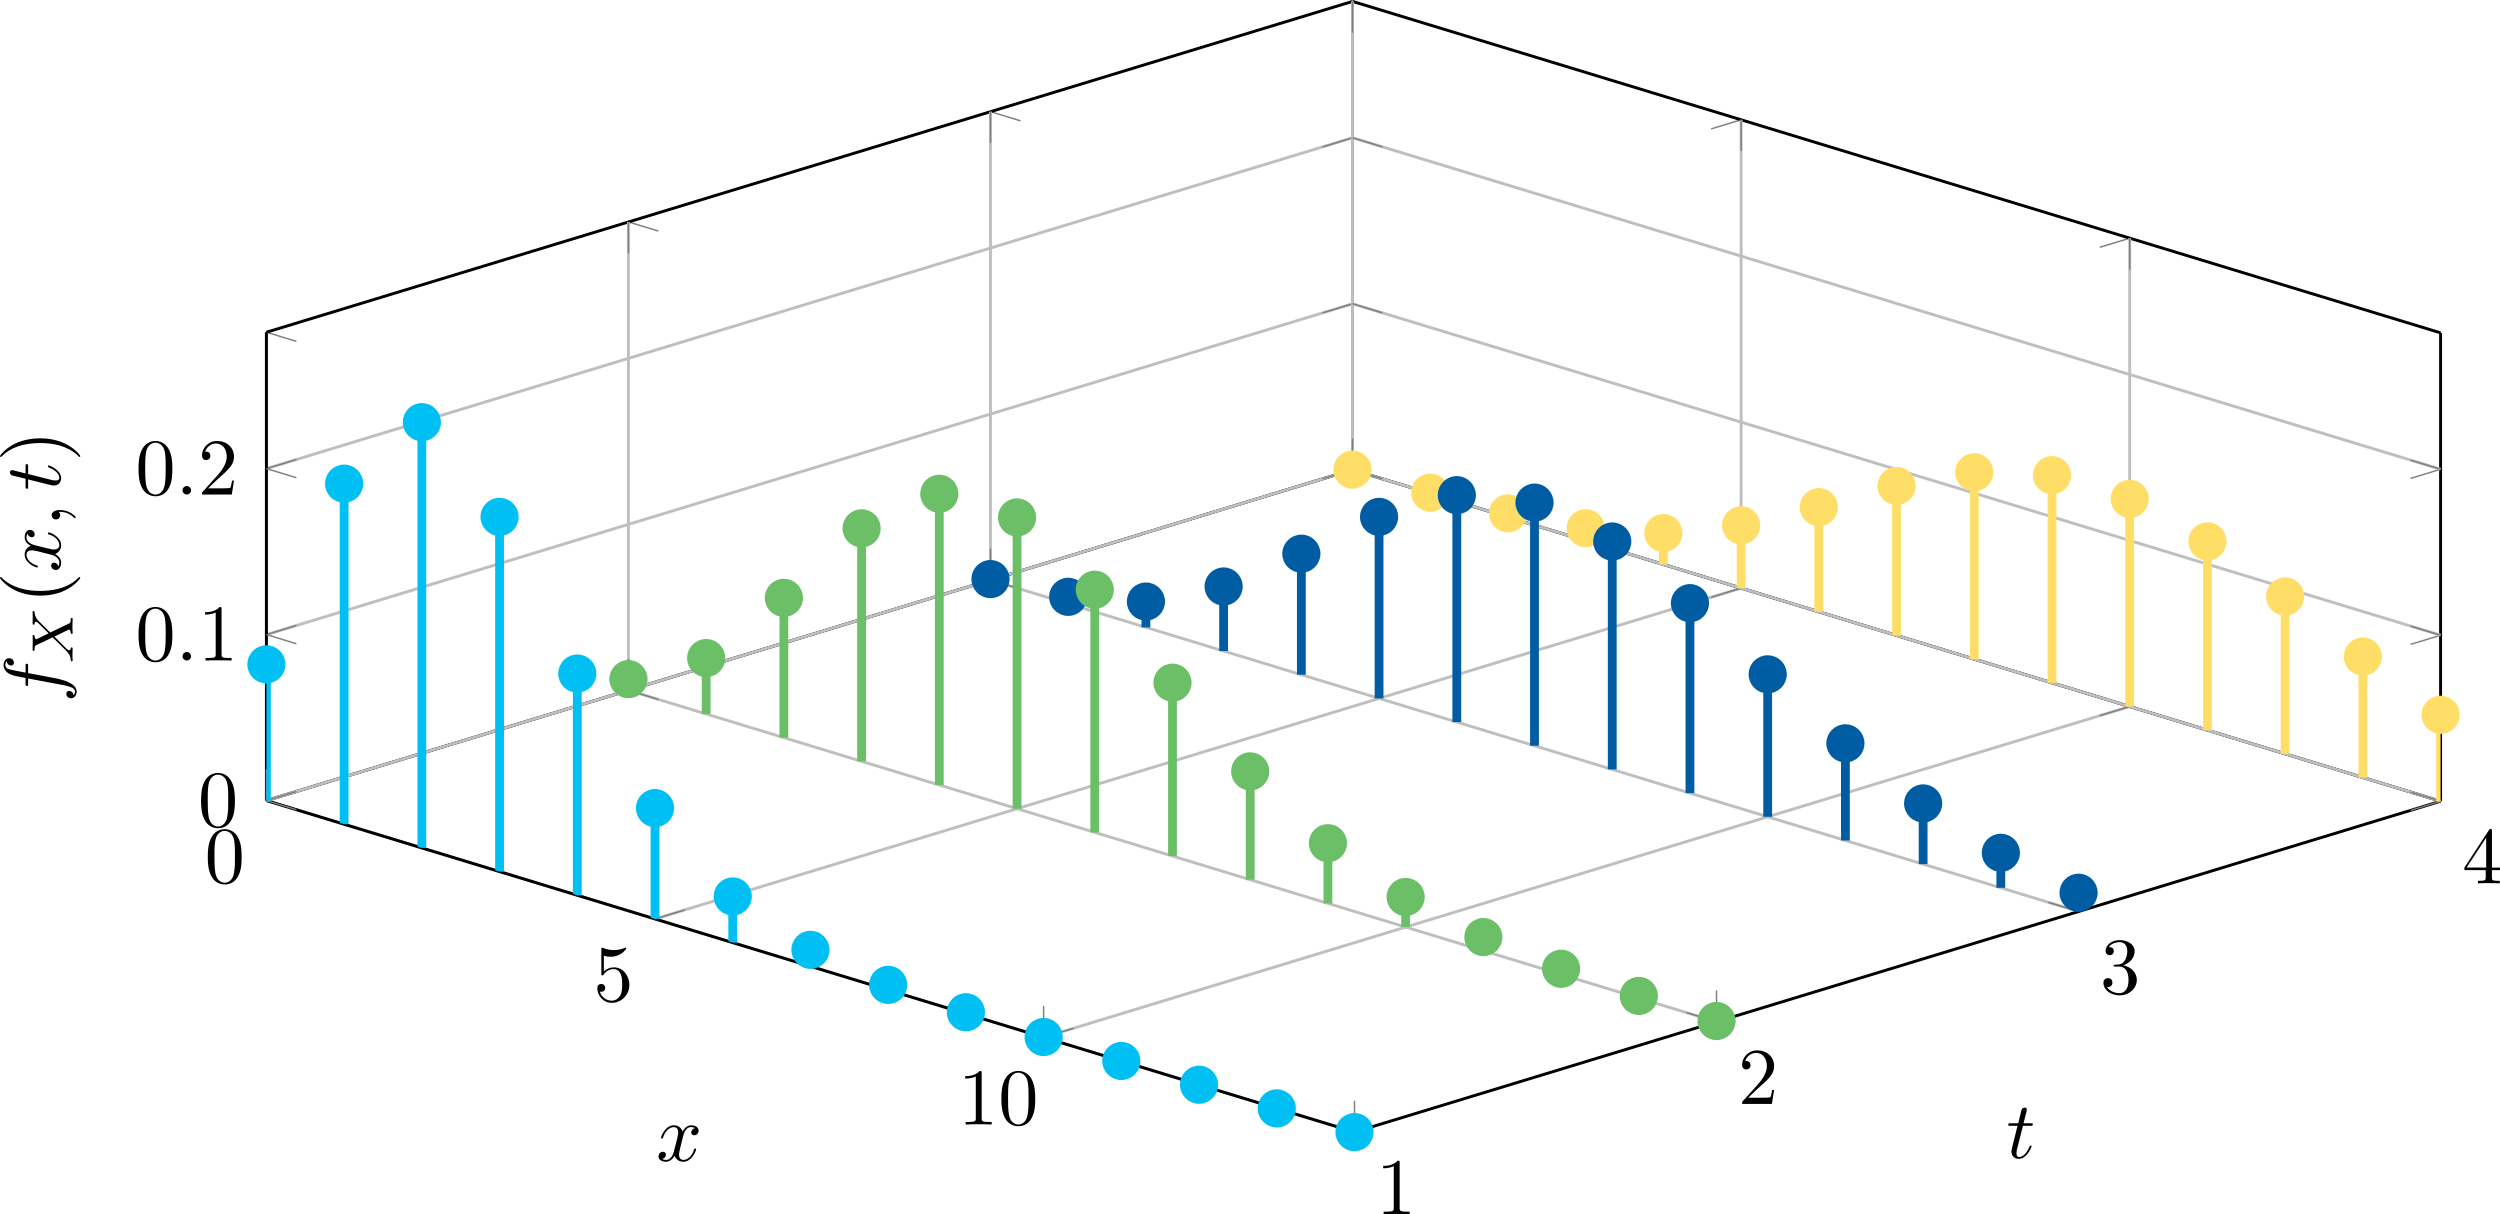 <?xml version="1.0" encoding="UTF-8" standalone="no"?>
<svg
   width="339.192pt"
   height="164.74pt"
   viewBox="0 0 339.192 164.74"
   version="1.1"
   id="svg142"
   xmlns:xlink="http://www.w3.org/1999/xlink"
   xmlns="http://www.w3.org/2000/svg"
   xmlns:svg="http://www.w3.org/2000/svg">
  <defs
     id="defs29">
    <g
       id="g21">
      <symbol
         overflow="visible"
         id="glyph0-0">
        <path
           style="stroke:none"
           d=""
           id="path1" />
      </symbol>
      <symbol
         overflow="visible"
         id="glyph0-1">
        <path
           style="stroke:none"
           d="m 5.016,-3.484 c 0,-0.875 -0.047,-1.75 -0.438,-2.562 -0.5,-1.047 -1.391,-1.219 -1.859,-1.219 -0.641,0 -1.438,0.281 -1.891,1.297 -0.344,0.75 -0.406,1.609 -0.406,2.484 0,0.812 0.047,1.797 0.5,2.625 0.469,0.875 1.266,1.094 1.797,1.094 0.578,0 1.422,-0.219 1.891,-1.266 0.359,-0.75 0.406,-1.594 0.406,-2.453 z M 2.719,0 C 2.297,0 1.641,-0.266 1.453,-1.312 c -0.125,-0.656 -0.125,-1.672 -0.125,-2.312 0,-0.688 0,-1.406 0.094,-2 C 1.625,-6.922 2.438,-7.031 2.719,-7.031 c 0.359,0 1.078,0.203 1.281,1.281 0.109,0.609 0.109,1.438 0.109,2.125 0,0.828 0,1.562 -0.125,2.266 C 3.828,-0.328 3.203,0 2.719,0 Z m 0,0"
           id="path2" />
      </symbol>
      <symbol
         overflow="visible"
         id="glyph0-2">
        <path
           style="stroke:none"
           d="m 4.891,-2.188 c 0,-1.297 -0.891,-2.391 -2.062,-2.391 -0.531,0 -1,0.172 -1.391,0.547 v -2.125 c 0.219,0.078 0.578,0.141 0.922,0.141 1.344,0 2.109,-0.984 2.109,-1.125 0,-0.062 -0.031,-0.125 -0.109,-0.125 0,0 -0.031,0 -0.078,0.031 -0.219,0.109 -0.766,0.312 -1.484,0.312 -0.438,0 -0.938,-0.062 -1.453,-0.297 C 1.25,-7.25 1.234,-7.25 1.203,-7.25 1.094,-7.25 1.094,-7.172 1.094,-6.984 v 3.219 c 0,0.203 0,0.281 0.156,0.281 0.078,0 0.109,-0.031 0.141,-0.094 0.125,-0.172 0.531,-0.766 1.406,-0.766 0.578,0 0.844,0.5 0.938,0.703 0.172,0.406 0.188,0.828 0.188,1.375 0,0.375 0,1.031 -0.25,1.484 C 3.406,-0.344 3,-0.062 2.5,-0.062 c -0.797,0 -1.422,-0.578 -1.609,-1.219 0.031,0 0.062,0.016 0.188,0.016 0.359,0 0.547,-0.266 0.547,-0.531 0,-0.266 -0.188,-0.531 -0.547,-0.531 -0.156,0 -0.531,0.078 -0.531,0.578 0,0.938 0.75,1.984 1.969,1.984 1.266,0 2.375,-1.047 2.375,-2.422 z m 0,0"
           id="path3" />
      </symbol>
      <symbol
         overflow="visible"
         id="glyph0-3">
        <path
           style="stroke:none"
           d="m 3.203,-6.984 c 0,-0.25 0,-0.281 -0.25,-0.281 C 2.281,-6.562 1.312,-6.562 0.969,-6.562 v 0.328 c 0.219,0 0.859,0 1.438,-0.281 v 5.656 c 0,0.391 -0.047,0.516 -1.016,0.516 H 1.031 V 0 c 0.391,-0.031 1.328,-0.031 1.766,-0.031 0.438,0 1.391,0 1.766,0.031 V -0.344 H 4.219 c -0.984,0 -1.016,-0.109 -1.016,-0.516 z m 0,0"
           id="path4" />
      </symbol>
      <symbol
         overflow="visible"
         id="glyph0-4">
        <path
           style="stroke:none"
           d="m 1.391,-0.844 1.156,-1.125 c 1.703,-1.5 2.344,-2.094 2.344,-3.172 0,-1.25 -0.969,-2.125 -2.312,-2.125 -1.219,0 -2.031,1 -2.031,1.969 0,0.625 0.547,0.625 0.578,0.625 0.188,0 0.562,-0.141 0.562,-0.578 0,-0.297 -0.188,-0.578 -0.578,-0.578 -0.078,0 -0.109,0 -0.141,0.016 0.25,-0.703 0.844,-1.109 1.469,-1.109 1,0 1.469,0.875 1.469,1.781 0,0.859 -0.547,1.734 -1.141,2.406 l -2.094,2.328 c -0.125,0.125 -0.125,0.141 -0.125,0.406 H 4.594 L 4.891,-1.891 H 4.625 C 4.562,-1.578 4.5,-1.094 4.391,-0.922 4.312,-0.844 3.594,-0.844 3.344,-0.844 Z m 0,0"
           id="path5" />
      </symbol>
      <symbol
         overflow="visible"
         id="glyph0-5">
        <path
           style="stroke:none"
           d="M 3.156,-3.844 C 4.062,-4.141 4.688,-4.891 4.688,-5.766 c 0,-0.891 -0.953,-1.5 -2,-1.5 -1.109,0 -1.938,0.656 -1.938,1.484 0,0.359 0.25,0.562 0.562,0.562 0.328,0 0.547,-0.234 0.547,-0.547 0,-0.547 -0.5,-0.547 -0.672,-0.547 C 1.531,-6.844 2.25,-6.984 2.641,-6.984 3.094,-6.984 3.688,-6.75 3.688,-5.766 3.688,-5.641 3.672,-5 3.375,-4.531 3.047,-4 2.688,-3.969 2.406,-3.953 c -0.078,0 -0.344,0.031 -0.422,0.031 -0.094,0 -0.156,0.016 -0.156,0.125 0,0.125 0.062,0.125 0.25,0.125 H 2.562 c 0.891,0 1.297,0.734 1.297,1.812 0,1.484 -0.75,1.797 -1.234,1.797 -0.469,0 -1.281,-0.188 -1.672,-0.828 0.391,0.047 0.719,-0.188 0.719,-0.609 0,-0.391 -0.281,-0.609 -0.609,-0.609 -0.25,0 -0.609,0.156 -0.609,0.641 0,0.984 1.016,1.703 2.203,1.703 1.328,0 2.328,-0.984 2.328,-2.094 0,-0.906 -0.688,-1.75 -1.828,-1.984 z m 0,0"
           id="path6" />
      </symbol>
      <symbol
         overflow="visible"
         id="glyph0-6">
        <path
           style="stroke:none"
           d="m 3.203,-1.797 v 0.953 c 0,0.391 -0.016,0.5 -0.828,0.5 H 2.156 V 0 c 0.438,-0.031 1,-0.031 1.469,-0.031 0.453,0 1.031,0 1.484,0.031 V -0.344 H 4.875 c -0.812,0 -0.828,-0.109 -0.828,-0.5 v -0.953 h 1.094 v -0.344 H 4.047 V -7.094 c 0,-0.219 0,-0.297 -0.172,-0.297 -0.094,0 -0.141,0 -0.219,0.141 L 0.312,-2.141 v 0.344 z m 0.062,-0.344 h -2.656 l 2.656,-4.062 z m 0,0"
           id="path7" />
      </symbol>
      <symbol
         overflow="visible"
         id="glyph1-0">
        <path
           style="stroke:none"
           d=""
           id="path8" />
      </symbol>
      <symbol
         overflow="visible"
         id="glyph1-1">
        <path
           style="stroke:none"
           d="m 2.094,-0.578 c 0,-0.312 -0.266,-0.578 -0.578,-0.578 -0.312,0 -0.578,0.266 -0.578,0.578 C 0.938,-0.266 1.203,0 1.516,0 1.828,0 2.094,-0.266 2.094,-0.578 Z m 0,0"
           id="path9" />
      </symbol>
      <symbol
         overflow="visible"
         id="glyph1-2">
        <path
           style="stroke:none"
           d="m 3.641,-3.297 c 0.062,-0.281 0.312,-1.281 1.078,-1.281 0.062,0 0.312,0 0.547,0.141 C 4.969,-4.391 4.75,-4.109 4.75,-3.844 c 0,0.172 0.109,0.375 0.406,0.375 0.25,0 0.594,-0.203 0.594,-0.625 0,-0.578 -0.641,-0.734 -1.016,-0.734 -0.641,0 -1.016,0.578 -1.141,0.844 -0.281,-0.734 -0.875,-0.844 -1.188,-0.844 -1.125,0 -1.75,1.422 -1.75,1.688 0,0.109 0.109,0.109 0.125,0.109 0.094,0 0.125,-0.016 0.141,-0.125 0.375,-1.156 1.094,-1.422 1.469,-1.422 0.203,0 0.594,0.094 0.594,0.734 0,0.328 -0.188,1.062 -0.594,2.594 -0.172,0.672 -0.562,1.125 -1.031,1.125 -0.078,0 -0.328,0 -0.547,-0.141 0.266,-0.047 0.5,-0.281 0.5,-0.578 0,-0.297 -0.234,-0.391 -0.391,-0.391 -0.328,0 -0.609,0.281 -0.609,0.641 0,0.5 0.547,0.719 1.031,0.719 0.719,0 1.109,-0.766 1.141,-0.828 C 2.625,-0.312 3.016,0.125 3.672,0.125 c 1.109,0 1.734,-1.406 1.734,-1.688 0,-0.109 -0.094,-0.109 -0.125,-0.109 -0.094,0 -0.125,0.047 -0.141,0.125 C 4.781,-0.375 4.031,-0.125 3.688,-0.125 c -0.422,0 -0.594,-0.344 -0.594,-0.719 0,-0.234 0.062,-0.469 0.172,-0.953 z m 0,0"
           id="path10" />
      </symbol>
      <symbol
         overflow="visible"
         id="glyph1-3">
        <path
           style="stroke:none"
           d="m 2.25,-4.359 h 1.016 c 0.219,0 0.328,0 0.328,-0.219 0,-0.125 -0.109,-0.125 -0.297,-0.125 H 2.328 C 2.719,-6.25 2.781,-6.469 2.781,-6.531 c 0,-0.188 -0.125,-0.297 -0.312,-0.297 -0.031,0 -0.344,0.016 -0.438,0.391 l -0.422,1.734 h -1.031 c -0.219,0 -0.328,0 -0.328,0.203 0,0.141 0.094,0.141 0.312,0.141 h 0.953 c -0.781,3.094 -0.828,3.281 -0.828,3.469 0,0.594 0.406,1.016 1,1.016 1.109,0 1.734,-1.594 1.734,-1.688 0,-0.109 -0.078,-0.109 -0.125,-0.109 -0.094,0 -0.109,0.031 -0.172,0.156 C 2.656,-0.375 2.078,-0.125 1.719,-0.125 c -0.234,0 -0.344,-0.141 -0.344,-0.5 0,-0.266 0.016,-0.328 0.062,-0.516 z m 0,0"
           id="path11" />
      </symbol>
      <symbol
         overflow="visible"
         id="glyph2-0">
        <path
           style="stroke:none"
           d=""
           id="path12" />
      </symbol>
      <symbol
         overflow="visible"
         id="glyph2-1">
        <path
           style="stroke:none"
           d="m -4.359,-4 v -0.938 c 0,-0.219 0,-0.328 -0.219,-0.328 -0.125,0 -0.125,0.109 -0.125,0.297 V -4.062 L -5.938,-4.297 C -6.172,-4.344 -6.953,-4.5 -7.078,-4.562 c -0.203,-0.094 -0.375,-0.281 -0.375,-0.516 0,-0.031 0,-0.328 0.203,-0.531 0.047,0.484 0.422,0.594 0.594,0.594 0.25,0 0.375,-0.203 0.375,-0.406 0,-0.281 -0.234,-0.594 -0.656,-0.594 -0.5,0 -0.75,0.5 -0.75,0.938 0,0.375 0.188,1.062 1.281,1.391 0.219,0.062 0.328,0.094 1.703,0.359 v 0.75 c 0,0.219 0,0.328 0.203,0.328 0.141,0 0.141,-0.094 0.141,-0.297 v -0.719 l 4.312,0.812 C 1,-2.25 2,-2.078 2,-1.5 c 0,0.031 0,0.312 -0.203,0.516 -0.031,-0.5 -0.422,-0.594 -0.594,-0.594 -0.25,0 -0.375,0.188 -0.375,0.406 0,0.281 0.234,0.594 0.656,0.594 0.484,0 0.75,-0.484 0.75,-0.922 0,-0.609 -0.641,-1.047 -1.062,-1.234 -0.688,-0.359 -2,-0.609 -2.078,-0.609 z m 0,0"
           id="path13" />
      </symbol>
      <symbol
         overflow="visible"
         id="glyph2-2">
        <path
           style="stroke:none"
           d="m -3.297,-3.641 c -0.281,-0.062 -1.281,-0.312 -1.281,-1.078 0,-0.062 0,-0.312 0.141,-0.547 0.047,0.297 0.328,0.516 0.594,0.516 0.172,0 0.375,-0.109 0.375,-0.406 0,-0.25 -0.203,-0.594 -0.625,-0.594 -0.578,0 -0.734,0.641 -0.734,1.016 0,0.641 0.578,1.016 0.844,1.141 -0.734,0.281 -0.844,0.875 -0.844,1.188 0,1.125 1.422,1.75 1.688,1.75 0.109,0 0.109,-0.109 0.109,-0.125 0,-0.094 -0.016,-0.125 -0.125,-0.141 -1.156,-0.375 -1.422,-1.094 -1.422,-1.469 0,-0.203 0.094,-0.594 0.734,-0.594 0.328,0 1.062,0.188 2.594,0.594 0.672,0.172 1.125,0.562 1.125,1.031 0,0.078 0,0.328 -0.141,0.547 -0.047,-0.266 -0.281,-0.5 -0.578,-0.5 -0.297,0 -0.391,0.234 -0.391,0.391 0,0.328 0.281,0.609 0.641,0.609 0.5,0 0.719,-0.547 0.719,-1.031 0,-0.719 -0.766,-1.109 -0.828,-1.141 C -0.312,-2.625 0.125,-3.016 0.125,-3.672 c 0,-1.109 -1.406,-1.734 -1.688,-1.734 -0.109,0 -0.109,0.094 -0.109,0.125 0,0.094 0.047,0.125 0.125,0.141 C -0.375,-4.781 -0.125,-4.031 -0.125,-3.688 c 0,0.422 -0.344,0.594 -0.719,0.594 -0.234,0 -0.469,-0.062 -0.953,-0.172 z m 0,0"
           id="path14" />
      </symbol>
      <symbol
         overflow="visible"
         id="glyph2-3">
        <path
           style="stroke:none"
           d="m -0.016,-2.219 c -0.719,0 -1.141,0.281 -1.141,0.703 0,0.359 0.266,0.578 0.578,0.578 C -0.281,-0.938 0,-1.156 0,-1.516 c 0,-0.125 -0.047,-0.266 -0.141,-0.375 -0.016,-0.047 -0.031,-0.047 -0.031,-0.062 0,-0.016 0.016,-0.016 0.156,-0.016 0.812,0 1.469,0.375 1.828,0.734 0.125,0.125 0.141,0.125 0.172,0.125 0.078,0 0.125,-0.062 0.125,-0.109 0,-0.125 -0.844,-1 -2.125,-1 z m 0,0"
           id="path15" />
      </symbol>
      <symbol
         overflow="visible"
         id="glyph2-4">
        <path
           style="stroke:none"
           d="m -4.359,-2.25 v -1.016 c 0,-0.219 0,-0.328 -0.219,-0.328 -0.125,0 -0.125,0.109 -0.125,0.297 v 0.969 C -6.25,-2.719 -6.469,-2.781 -6.531,-2.781 c -0.188,0 -0.297,0.125 -0.297,0.312 0,0.031 0.016,0.344 0.391,0.438 l 1.734,0.422 v 1.031 c 0,0.219 0,0.328 0.203,0.328 0.141,0 0.141,-0.094 0.141,-0.312 v -0.953 c 3.094,0.781 3.281,0.828 3.469,0.828 0.594,0 1.016,-0.406 1.016,-1 0,-1.109 -1.594,-1.734 -1.688,-1.734 -0.109,0 -0.109,0.078 -0.109,0.125 0,0.094 0.031,0.109 0.156,0.172 1.141,0.469 1.391,1.047 1.391,1.406 0,0.234 -0.141,0.344 -0.5,0.344 -0.266,0 -0.328,-0.016 -0.516,-0.062 z m 0,0"
           id="path16" />
      </symbol>
      <symbol
         overflow="visible"
         id="glyph3-0">
        <path
           style="stroke:none"
           d=""
           id="path17" />
      </symbol>
      <symbol
         overflow="visible"
         id="glyph3-1">
        <path
           style="stroke:none"
           d="M -3.047,-4.156 C -3.438,-4.547 -4.594,-5.672 -4.75,-5.859 -5,-6.203 -5.141,-6.406 -5.172,-6.969 c -0.016,-0.047 -0.062,-0.109 -0.156,-0.109 -0.078,0 -0.109,0.062 -0.109,0.109 0,0.078 0.016,0.125 0.016,0.75 0,0.594 -0.016,0.812 -0.016,0.844 0,0.031 0,0.156 0.141,0.156 0.016,0 0.109,0 0.125,-0.109 0,-0.062 0.016,-0.281 0.203,-0.281 0.047,0 0.141,0.047 0.203,0.109 l 0.047,0.016 c 0.016,0.031 0.031,0.031 0.109,0.109 l 1.344,1.328 -1.688,0.812 c -0.188,-0.109 -0.219,-0.344 -0.219,-0.453 0,-0.031 -0.016,-0.141 -0.156,-0.141 -0.062,0 -0.109,0.047 -0.109,0.125 0,0.078 0.016,0.375 0.016,0.453 0,0.047 0,0.344 0,0.516 0,0.75 -0.016,0.844 -0.016,0.906 0,0.031 0,0.156 0.141,0.156 0.125,0 0.125,-0.094 0.125,-0.219 0,-0.406 0.078,-0.469 0.219,-0.547 L -2.719,-3.5 l 1.672,1.641 c 0.469,0.469 0.75,0.844 0.781,1.406 C -0.25,-0.344 -0.25,-0.25 -0.109,-0.25 -0.062,-0.25 0,-0.297 0,-0.375 0,-0.438 -0.031,-0.516 -0.031,-1.125 -0.031,-1.703 0,-1.938 0,-1.969 c 0,-0.047 0,-0.172 -0.156,-0.172 -0.016,0 -0.094,0.016 -0.109,0.125 0,0.156 -0.062,0.266 -0.203,0.266 -0.125,0 -0.234,-0.094 -0.359,-0.203 -0.141,-0.141 -0.562,-0.562 -0.844,-0.844 -0.172,-0.188 -0.641,-0.625 -0.812,-0.812 l 1.906,-0.922 C -0.5,-4.562 -0.5,-4.562 -0.484,-4.562 c 0.062,0 0.203,0.156 0.219,0.422 0,0.062 0.016,0.172 0.156,0.172 0,0 0.109,-0.016 0.109,-0.141 0,-0.078 -0.016,-0.375 -0.031,-0.453 V -5.078 C -0.031,-5.812 0,-5.922 0,-6 c 0,-0.031 0,-0.141 -0.156,-0.141 -0.109,0 -0.109,0.094 -0.109,0.219 0,0.438 -0.094,0.484 -0.219,0.531 z m 0,0"
           id="path18" />
      </symbol>
      <symbol
         overflow="visible"
         id="glyph4-0">
        <path
           style="stroke:none"
           d=""
           id="path19" />
      </symbol>
      <symbol
         overflow="visible"
         id="glyph4-1">
        <path
           style="stroke:none"
           d="m 2.625,-3.609 c -0.047,0 -0.062,0 -0.25,0.188 C 1,-2.062 -1.062,-1.719 -2.719,-1.719 c -1.906,0 -3.797,-0.406 -5.172,-1.75 -0.125,-0.141 -0.141,-0.141 -0.188,-0.141 -0.062,0 -0.094,0.047 -0.094,0.109 0,0.109 0.734,1.094 2.125,1.734 1.188,0.562 2.406,0.688 3.328,0.688 0.844,0 2.156,-0.125 3.391,-0.719 C 2.016,-2.453 2.719,-3.391 2.719,-3.5 2.719,-3.562 2.688,-3.609 2.625,-3.609 Z m 0,0"
           id="path20" />
      </symbol>
      <symbol
         overflow="visible"
         id="glyph4-2">
        <path
           style="stroke:none"
           d="m -2.719,-3.156 c -0.859,0 -2.172,0.125 -3.406,0.719 -1.344,0.656 -2.047,1.594 -2.047,1.703 0,0.062 0.031,0.109 0.094,0.109 0.047,0 0.062,0 0.266,-0.203 1.078,-1.062 2.812,-1.688 5.094,-1.688 1.859,0 3.781,0.406 5.156,1.75 C 2.562,-0.625 2.578,-0.625 2.625,-0.625 c 0.062,0 0.094,-0.047 0.094,-0.109 0,-0.109 -0.734,-1.094 -2.125,-1.734 -1.188,-0.547 -2.406,-0.688 -3.312,-0.688 z m 0,0"
           id="path21" />
      </symbol>
    </g>
    <clipPath
       id="clip1">
      <path
         d="m 310,344 h 150 v 47 H 310 Z m 0,0"
         id="path22" />
    </clipPath>
    <clipPath
       id="clip2">
      <path
         d="M 459.02,389.625 V 326.082 L 311.391,281.109 164.035,325.996 v 63.543 l 147.629,44.977 z m 0,0"
         id="path23" />
    </clipPath>
    <clipPath
       id="clip3">
      <path
         d="m 261,347 h 150 v 59 H 261 Z m 0,0"
         id="path24" />
    </clipPath>
    <clipPath
       id="clip4">
      <path
         d="M 459.02,389.625 V 326.082 L 311.391,281.109 164.035,325.996 v 63.543 l 147.629,44.977 z m 0,0"
         id="path25" />
    </clipPath>
    <clipPath
       id="clip5">
      <path
         d="m 212,347 h 150 v 74 H 212 Z m 0,0"
         id="path26" />
    </clipPath>
    <clipPath
       id="clip6">
      <path
         d="M 459.02,389.625 V 326.082 L 311.391,281.109 164.035,325.996 v 63.543 l 147.629,44.977 z m 0,0"
         id="path27" />
    </clipPath>
    <clipPath
       id="clip7">
      <path
         d="m 164,337 h 149 v 98 H 164 Z m 0,0"
         id="path28" />
    </clipPath>
    <clipPath
       id="clip8">
      <path
         d="M 459.02,389.625 V 326.082 L 311.391,281.109 164.035,325.996 v 63.543 l 147.629,44.977 z m 0,0"
         id="path29" />
    </clipPath>
  </defs>
  <g
     id="surface1"
     transform="translate(-127.889,-280.919)">
    <path
       style="fill:none;stroke:#bfbfbf;stroke-width:0.399;stroke-linecap:butt;stroke-linejoin:miter;stroke-miterlimit:10;stroke-opacity:1"
       d="M 1.5625e-4,0.002 147.356,44.889 M 52.723,-16.061 200.082,28.826 m -94.633,-60.949 147.355,44.887"
       transform="matrix(1,0,0,-1,164.035,389.541)"
       id="path30" />
    <path
       style="fill:none;stroke:#bfbfbf;stroke-width:0.399;stroke-linecap:butt;stroke-linejoin:miter;stroke-miterlimit:10;stroke-opacity:1"
       d="M 1.5625e-4,0.002 147.629,-44.975 M 49.117,14.963 196.746,-30.01 M 98.238,29.928 245.867,-15.049 M 147.356,44.889 294.985,-0.084"
       transform="matrix(1,0,0,-1,164.035,389.541)"
       id="path31" />
    <path
       style="fill:none;stroke:#7f7f7f;stroke-width:0.199;stroke-linecap:butt;stroke-linejoin:miter;stroke-miterlimit:10;stroke-opacity:1"
       d="M 1.5625e-4,0.002 4.067,1.24 m 48.656,-17.301 4.07,1.238 m 48.656,-17.301 4.066,1.238 m 37.84,75.773 -4.066,-1.238 m 56.793,-14.824 -4.07,-1.238 m 56.793,-14.824 -4.066,-1.238"
       transform="matrix(1,0,0,-1,164.035,389.541)"
       id="path32" />
    <path
       style="fill:none;stroke:#7f7f7f;stroke-width:0.199;stroke-linecap:butt;stroke-linejoin:miter;stroke-miterlimit:10;stroke-opacity:1"
       d="M 1.5625e-4,0.002 4.067,-1.24 m 45.051,16.203 4.07,-1.238 m 45.051,16.203 4.066,-1.242 m 45.051,16.203 4.07,-1.238 m -3.797,-88.625 -4.07,1.238 m 53.188,13.727 -4.066,1.238 m 53.188,13.723 -4.07,1.238 m 53.188,13.727 -4.066,1.238"
       transform="matrix(1,0,0,-1,164.035,389.541)"
       id="path33" />
    <path
       style="fill:none;stroke:#000000;stroke-width:0.399;stroke-linecap:butt;stroke-linejoin:miter;stroke-miterlimit:10;stroke-opacity:1"
       d="M 1.5625e-4,0.002 147.629,-44.975"
       transform="matrix(1,0,0,-1,164.035,389.541)"
       id="path34" />
    <path
       style="fill:none;stroke:#000000;stroke-width:0.399;stroke-linecap:butt;stroke-linejoin:miter;stroke-miterlimit:10;stroke-opacity:1"
       d="M 147.356,44.889 294.985,-0.084"
       transform="matrix(1,0,0,-1,164.035,389.541)"
       id="path35" />
    <path
       style="fill:none;stroke:#000000;stroke-width:0.399;stroke-linecap:butt;stroke-linejoin:miter;stroke-miterlimit:10;stroke-opacity:1"
       d="M 1.5625e-4,0.002 147.356,44.889"
       transform="matrix(1,0,0,-1,164.035,389.541)"
       id="path36" />
    <path
       style="fill:none;stroke:#000000;stroke-width:0.399;stroke-linecap:butt;stroke-linejoin:miter;stroke-miterlimit:10;stroke-opacity:1"
       d="M 147.629,-44.975 294.985,-0.084"
       transform="matrix(1,0,0,-1,164.035,389.541)"
       id="path37" />
    <g
       style="fill:#000000;fill-opacity:1"
       id="g37">
      <use
         xlink:href="#glyph0-1"
         x="155.658"
         y="400.685"
         id="use37" />
    </g>
    <g
       style="fill:#000000;fill-opacity:1"
       id="g38">
      <use
         xlink:href="#glyph0-2"
         x="208.382"
         y="416.747"
         id="use38" />
    </g>
    <g
       style="fill:#000000;fill-opacity:1"
       id="g40">
      <use
         xlink:href="#glyph0-3"
         x="257.876"
         y="433.487"
         id="use39" />
      <use
         xlink:href="#glyph0-1"
         x="263.331"
         y="433.487"
         id="use40" />
    </g>
    <g
       style="fill:#000000;fill-opacity:1"
       id="g41">
      <use
         xlink:href="#glyph0-3"
         x="314.585"
         y="445.659"
         id="use41" />
    </g>
    <g
       style="fill:#000000;fill-opacity:1"
       id="g42">
      <use
         xlink:href="#glyph0-4"
         x="363.703"
         y="430.696"
         id="use42" />
    </g>
    <g
       style="fill:#000000;fill-opacity:1"
       id="g43">
      <use
         xlink:href="#glyph0-5"
         x="412.822"
         y="415.733"
         id="use43" />
    </g>
    <g
       style="fill:#000000;fill-opacity:1"
       id="g44">
      <use
         xlink:href="#glyph0-6"
         x="461.94"
         y="400.769"
         id="use44" />
    </g>
    <path
       style="fill:none;stroke:#7f7f7f;stroke-width:0.199;stroke-linecap:butt;stroke-linejoin:miter;stroke-miterlimit:10;stroke-opacity:1"
       d="m 147.356,108.432 -4.066,-1.238 m 56.793,-14.824 -4.07,-1.238 m 56.793,-14.824 -4.066,-1.238"
       transform="matrix(1,0,0,-1,164.035,389.541)"
       id="path44" />
    <path
       style="fill:none;stroke:#7f7f7f;stroke-width:0.199;stroke-linecap:butt;stroke-linejoin:miter;stroke-miterlimit:10;stroke-opacity:1"
       d="M 1.5625e-4,63.545 4.067,62.303 m 45.051,16.203 4.07,-1.238 M 98.238,93.471 102.305,92.228 m 45.051,16.203 4.07,-1.238"
       transform="matrix(1,0,0,-1,164.035,389.541)"
       id="path45" />
    <path
       style="fill:none;stroke:#000000;stroke-width:0.399;stroke-linecap:butt;stroke-linejoin:miter;stroke-miterlimit:10;stroke-opacity:1"
       d="M 147.356,108.432 294.985,63.459"
       transform="matrix(1,0,0,-1,164.035,389.541)"
       id="path46" />
    <path
       style="fill:none;stroke:#000000;stroke-width:0.399;stroke-linecap:butt;stroke-linejoin:miter;stroke-miterlimit:10;stroke-opacity:1"
       d="M 1.5625e-4,63.545 147.356,108.432"
       transform="matrix(1,0,0,-1,164.035,389.541)"
       id="path47" />
    <path
       style="fill:none;stroke:#bfbfbf;stroke-width:0.399;stroke-linecap:butt;stroke-linejoin:miter;stroke-miterlimit:10;stroke-opacity:1"
       d="M 1.5625e-4,0.002 V 63.545 M 49.117,14.963 V 78.506 M 98.238,29.928 V 93.471 M 147.356,44.889 v 63.543"
       transform="matrix(1,0,0,-1,164.035,389.541)"
       id="path48" />
    <path
       style="fill:none;stroke:#7f7f7f;stroke-width:0.199;stroke-linecap:butt;stroke-linejoin:miter;stroke-miterlimit:10;stroke-opacity:1"
       d="M 1.5625e-4,0.002 V 4.252 M 49.117,14.963 v 4.254 m 49.121,10.711 v 4.25 m 49.117,10.711 v 4.254 M 1.5625e-4,63.545 V 59.291 M 49.117,78.506 v -4.25 m 49.121,19.215 v -4.254 m 49.117,19.215 v -4.25"
       transform="matrix(1,0,0,-1,164.035,389.541)"
       id="path49" />
    <path
       style="fill:none;stroke:#bfbfbf;stroke-width:0.399;stroke-linecap:butt;stroke-linejoin:miter;stroke-miterlimit:10;stroke-opacity:1"
       d="M 1.5625e-4,0.002 147.356,44.889 M 1.5625e-4,22.521 147.356,67.408 M 1.5625e-4,45.041 147.356,89.932"
       transform="matrix(1,0,0,-1,164.035,389.541)"
       id="path50" />
    <path
       style="fill:none;stroke:#7f7f7f;stroke-width:0.199;stroke-linecap:butt;stroke-linejoin:miter;stroke-miterlimit:10;stroke-opacity:1"
       d="M 1.5625e-4,0.002 4.067,1.24 M 1.5625e-4,22.521 4.067,23.76 M 1.5625e-4,45.041 4.067,46.279 m 143.289,-1.391 -4.066,-1.238 m 4.066,23.758 -4.066,-1.238 m 4.066,23.762 -4.066,-1.242"
       transform="matrix(1,0,0,-1,164.035,389.541)"
       id="path51" />
    <path
       style="fill:none;stroke:#000000;stroke-width:0.399;stroke-linecap:butt;stroke-linejoin:miter;stroke-miterlimit:10;stroke-opacity:1"
       d="M 1.5625e-4,0.002 V 63.545"
       transform="matrix(1,0,0,-1,164.035,389.541)"
       id="path52" />
    <path
       style="fill:none;stroke:#000000;stroke-width:0.399;stroke-linecap:butt;stroke-linejoin:miter;stroke-miterlimit:10;stroke-opacity:1"
       d="M 147.356,44.889 V 108.432"
       transform="matrix(1,0,0,-1,164.035,389.541)"
       id="path53" />
    <g
       style="fill:#000000;fill-opacity:1"
       id="g53">
      <use
         xlink:href="#glyph0-1"
         x="154.746"
         y="393.056"
         id="use53" />
    </g>
    <g
       style="fill:#000000;fill-opacity:1"
       id="g54">
      <use
         xlink:href="#glyph0-1"
         x="146.261"
         y="370.537"
         id="use54" />
    </g>
    <g
       style="fill:#000000;fill-opacity:1"
       id="g55">
      <use
         xlink:href="#glyph1-1"
         x="151.715"
         y="370.537"
         id="use55" />
    </g>
    <g
       style="fill:#000000;fill-opacity:1"
       id="g56">
      <use
         xlink:href="#glyph0-3"
         x="154.746"
         y="370.537"
         id="use56" />
    </g>
    <g
       style="fill:#000000;fill-opacity:1"
       id="g57">
      <use
         xlink:href="#glyph0-1"
         x="146.26"
         y="348.017"
         id="use57" />
    </g>
    <g
       style="fill:#000000;fill-opacity:1"
       id="g58">
      <use
         xlink:href="#glyph1-1"
         x="151.714"
         y="348.017"
         id="use58" />
    </g>
    <g
       style="fill:#000000;fill-opacity:1"
       id="g59">
      <use
         xlink:href="#glyph0-4"
         x="154.745"
         y="348.017"
         id="use59" />
    </g>
    <path
       style="fill:none;stroke:#7f7f7f;stroke-width:0.199;stroke-linecap:butt;stroke-linejoin:miter;stroke-miterlimit:10;stroke-opacity:1"
       d="m 147.629,-44.975 v 4.25 m 49.117,10.715 v 4.25 m 49.121,10.711 v 4.254 M 294.985,-0.084 v 4.25"
       transform="matrix(1,0,0,-1,164.035,389.541)"
       id="path59" />
    <path
       style="fill:none;stroke:#7f7f7f;stroke-width:0.199;stroke-linecap:butt;stroke-linejoin:miter;stroke-miterlimit:10;stroke-opacity:1"
       d="m 294.985,-0.084 -4.066,-1.238 m 4.066,23.758 -4.066,-1.238 m 4.066,23.758 -4.066,-1.238"
       transform="matrix(1,0,0,-1,164.035,389.541)"
       id="path60" />
    <path
       style="fill:none;stroke:#000000;stroke-width:0.399;stroke-linecap:butt;stroke-linejoin:miter;stroke-miterlimit:10;stroke-opacity:1"
       d="M 294.985,-0.084 V 63.459"
       transform="matrix(1,0,0,-1,164.035,389.541)"
       id="path61" />
    <path
       style="fill:none;stroke:#7f7f7f;stroke-width:0.199;stroke-linecap:butt;stroke-linejoin:miter;stroke-miterlimit:10;stroke-opacity:1"
       d="M 1.5625e-4,0.002 V 4.252 m 52.723,-20.312 v 4.25 m 52.727,-20.312 v 4.25"
       transform="matrix(1,0,0,-1,164.035,389.541)"
       id="path62" />
    <path
       style="fill:none;stroke:#7f7f7f;stroke-width:0.199;stroke-linecap:butt;stroke-linejoin:miter;stroke-miterlimit:10;stroke-opacity:1"
       d="M 1.5625e-4,0.002 4.067,-1.24 M 1.5625e-4,22.521 4.067,21.279 M 1.5625e-4,45.041 4.067,43.803"
       transform="matrix(1,0,0,-1,164.035,389.541)"
       id="path63" />
    <path
       style="fill:none;stroke:#bfbfbf;stroke-width:0.399;stroke-linecap:butt;stroke-linejoin:miter;stroke-miterlimit:10;stroke-opacity:1"
       d="M 147.356,44.889 V 108.432 M 200.082,28.826 V 92.369 M 252.805,12.764 V 76.307"
       transform="matrix(1,0,0,-1,164.035,389.541)"
       id="path64" />
    <path
       style="fill:none;stroke:#7f7f7f;stroke-width:0.199;stroke-linecap:butt;stroke-linejoin:miter;stroke-miterlimit:10;stroke-opacity:1"
       d="m 147.356,44.889 v 4.254 m 52.727,-20.316 v 4.254 m 52.723,-20.316 v 4.254 M 147.356,108.432 v -4.25 m 52.727,-11.812 v -4.25 m 52.723,-11.812 v -4.25"
       transform="matrix(1,0,0,-1,164.035,389.541)"
       id="path65" />
    <path
       style="fill:none;stroke:#bfbfbf;stroke-width:0.399;stroke-linecap:butt;stroke-linejoin:miter;stroke-miterlimit:10;stroke-opacity:1"
       d="M 147.356,44.889 294.985,-0.084 M 147.356,67.408 294.985,22.436 M 147.356,89.932 294.985,44.955"
       transform="matrix(1,0,0,-1,164.035,389.541)"
       id="path66" />
    <path
       style="fill:none;stroke:#7f7f7f;stroke-width:0.199;stroke-linecap:butt;stroke-linejoin:miter;stroke-miterlimit:10;stroke-opacity:1"
       d="m 147.356,44.889 4.07,-1.238 m -4.07,23.758 4.07,-1.238 m -4.07,23.762 4.07,-1.242 M 294.985,-0.084 290.918,1.154 m 4.066,21.281 -4.066,1.238 m 4.066,21.281 -4.066,1.238"
       transform="matrix(1,0,0,-1,164.035,389.541)"
       id="path67" />
    <g
       clip-path="url(#clip1)"
       clip-rule="nonzero"
       id="g69">
      <g
         clip-path="url(#clip2)"
         clip-rule="nonzero"
         id="g68">
        <path
           style="fill:none;stroke:#ffde68;stroke-width:1.196;stroke-linecap:butt;stroke-linejoin:miter;stroke-miterlimit:10;stroke-opacity:1"
           d="m 147.356,44.889 v 0.012 M 157.903,41.678 v 0.102 m 10.543,-3.312 v 0.508 m 10.547,-3.723 v 1.703 M 189.535,32.041 v 4.258 m 10.547,-7.473 v 8.52 m 10.543,-11.73 v 14.199 m 10.547,-17.41 v 20.285 m 10.543,-23.5 V 44.545 M 242.262,15.979 V 44.15 M 252.805,12.764 V 40.939 M 263.352,9.553 V 35.166 M 273.895,6.342 v 21.344 M 284.442,3.127 V 19.545 M 294.985,-0.084 v 11.727"
           transform="matrix(1,0,0,-1,164.035,389.541)"
           id="path68" />
      </g>
    </g>
    <g
       clip-path="url(#clip3)"
       clip-rule="nonzero"
       id="g71">
      <g
         clip-path="url(#clip4)"
         clip-rule="nonzero"
         id="g70">
        <path
           style="fill:none;stroke:#005ca3;stroke-width:1.196;stroke-linecap:butt;stroke-linejoin:miter;stroke-miterlimit:10;stroke-opacity:1"
           d="m 98.238,29.928 v 0.125 m 10.543,-3.34 v 0.934 m 10.547,-4.145 v 3.504 M 129.871,20.291 v 8.754 m 10.547,-11.969 v 16.422 m 10.543,-19.633 v 24.629 m 10.547,-27.844 v 30.789 m 10.543,-34 V 40.428 M 182.598,4.229 V 35.154 M 193.141,1.014 V 26.787 M 203.688,-2.197 V 17.131 M 214.231,-5.412 V 7.768 M 224.778,-8.623 v 8.238 M 235.32,-11.834 v 4.75 m 10.547,-7.965 v 2.547"
           transform="matrix(1,0,0,-1,164.035,389.541)"
           id="path69" />
      </g>
    </g>
    <g
       clip-path="url(#clip5)"
       clip-rule="nonzero"
       id="g73">
      <g
         clip-path="url(#clip6)"
         clip-rule="nonzero"
         id="g72">
        <path
           style="fill:none;stroke:#6bbf66;stroke-width:1.196;stroke-linecap:butt;stroke-linejoin:miter;stroke-miterlimit:10;stroke-opacity:1"
           d="m 49.117,14.963 v 1.52 m 10.547,-4.73 v 7.586 M 70.207,8.537 v 18.969 M 80.754,5.326 V 36.936 M 91.297,2.115 V 41.627 M 101.844,-1.1 V 38.416 m 10.543,-42.727 v 32.926 m 10.547,-36.141 v 23.523 m 10.543,-26.734 V 3.963 m 10.547,-17.91 v 8.164 m 10.543,-11.379 v 4.086 m 10.547,-7.297 v 1.855 m 10.543,-5.07 v 0.773 m 10.547,-3.984 v 0.297 m 10.543,-3.508 v 0.105"
           transform="matrix(1,0,0,-1,164.035,389.541)"
           id="path71" />
      </g>
    </g>
    <g
       clip-path="url(#clip7)"
       clip-rule="nonzero"
       id="g75">
      <g
         clip-path="url(#clip8)"
         clip-rule="nonzero"
         id="g74">
        <path
           style="fill:none;stroke:#00bff3;stroke-width:1.196;stroke-linecap:butt;stroke-linejoin:miter;stroke-miterlimit:10;stroke-opacity:1"
           d="M 1.5625e-4,0.002 V 18.486 M 10.543,-3.213 V 43.002 M 21.09,-6.424 V 51.342 M 31.633,-9.639 v 48.137 m 10.547,-51.348 v 30.086 m 10.543,-33.297 v 15.043 m 10.547,-18.258 v 6.27 m 10.543,-9.48 v 2.238 m 10.547,-5.453 v 0.699 M 94.903,-28.912 v 0.195 m 10.547,-3.406 v 0.047 m 10.543,-3.262 v 0.012 m 10.547,-3.223 v 0 m 10.543,-3.215 v 0 m 10.547,-3.211 v 0"
           transform="matrix(1,0,0,-1,164.035,389.541)"
           id="path73" />
      </g>
    </g>
    <path
       style="fill:#ffde68;fill-opacity:1;fill-rule:nonzero;stroke:#ffde68;stroke-width:1.196;stroke-linecap:butt;stroke-linejoin:miter;stroke-miterlimit:10;stroke-opacity:1"
       d="m 149.352,44.9 c 0,1.102 -0.895,1.992 -1.996,1.992 -1.098,0 -1.992,-0.891 -1.992,-1.992 0,-1.102 0.895,-1.992 1.992,-1.992 1.102,0 1.996,0.891 1.996,1.992 z m 0,0"
       transform="matrix(1,0,0,-1,164.035,389.541)"
       id="path75" />
    <path
       style="fill:#ffde68;fill-opacity:1;fill-rule:nonzero;stroke:#ffde68;stroke-width:1.196;stroke-linecap:butt;stroke-linejoin:miter;stroke-miterlimit:10;stroke-opacity:1"
       d="m 159.895,41.779 c 0,1.102 -0.891,1.992 -1.992,1.992 -1.102,0 -1.992,-0.891 -1.992,-1.992 0,-1.102 0.891,-1.992 1.992,-1.992 1.102,0 1.992,0.891 1.992,1.992 z m 0,0"
       transform="matrix(1,0,0,-1,164.035,389.541)"
       id="path76" />
    <path
       style="fill:#ffde68;fill-opacity:1;fill-rule:nonzero;stroke:#ffde68;stroke-width:1.196;stroke-linecap:butt;stroke-linejoin:miter;stroke-miterlimit:10;stroke-opacity:1"
       d="m 170.438,38.975 c 0,1.102 -0.891,1.992 -1.992,1.992 -1.098,0 -1.992,-0.891 -1.992,-1.992 0,-1.098 0.895,-1.992 1.992,-1.992 1.102,0 1.992,0.895 1.992,1.992 z m 0,0"
       transform="matrix(1,0,0,-1,164.035,389.541)"
       id="path77" />
    <path
       style="fill:#ffde68;fill-opacity:1;fill-rule:nonzero;stroke:#ffde68;stroke-width:1.196;stroke-linecap:butt;stroke-linejoin:miter;stroke-miterlimit:10;stroke-opacity:1"
       d="m 180.985,36.955 c 0,1.102 -0.891,1.992 -1.992,1.992 -1.102,0 -1.992,-0.891 -1.992,-1.992 0,-1.098 0.891,-1.992 1.992,-1.992 1.102,0 1.992,0.895 1.992,1.992 z m 0,0"
       transform="matrix(1,0,0,-1,164.035,389.541)"
       id="path78" />
    <path
       style="fill:#ffde68;fill-opacity:1;fill-rule:nonzero;stroke:#ffde68;stroke-width:1.196;stroke-linecap:butt;stroke-linejoin:miter;stroke-miterlimit:10;stroke-opacity:1"
       d="m 191.528,36.299 c 0,1.102 -0.891,1.992 -1.992,1.992 -1.098,0 -1.992,-0.891 -1.992,-1.992 0,-1.098 0.895,-1.992 1.992,-1.992 1.102,0 1.992,0.895 1.992,1.992 z m 0,0"
       transform="matrix(1,0,0,-1,164.035,389.541)"
       id="path79" />
    <path
       style="fill:#ffde68;fill-opacity:1;fill-rule:nonzero;stroke:#ffde68;stroke-width:1.196;stroke-linecap:butt;stroke-linejoin:miter;stroke-miterlimit:10;stroke-opacity:1"
       d="m 202.074,37.346 c 0,1.102 -0.891,1.996 -1.992,1.996 -1.102,0 -1.992,-0.895 -1.992,-1.996 0,-1.098 0.891,-1.992 1.992,-1.992 1.102,0 1.992,0.895 1.992,1.992 z m 0,0"
       transform="matrix(1,0,0,-1,164.035,389.541)"
       id="path80" />
    <path
       style="fill:#ffde68;fill-opacity:1;fill-rule:nonzero;stroke:#ffde68;stroke-width:1.196;stroke-linecap:butt;stroke-linejoin:miter;stroke-miterlimit:10;stroke-opacity:1"
       d="m 212.617,39.814 c 0,1.102 -0.891,1.992 -1.992,1.992 -1.098,0 -1.992,-0.891 -1.992,-1.992 0,-1.102 0.895,-1.992 1.992,-1.992 1.102,0 1.992,0.891 1.992,1.992 z m 0,0"
       transform="matrix(1,0,0,-1,164.035,389.541)"
       id="path81" />
    <path
       style="fill:#ffde68;fill-opacity:1;fill-rule:nonzero;stroke:#ffde68;stroke-width:1.196;stroke-linecap:butt;stroke-linejoin:miter;stroke-miterlimit:10;stroke-opacity:1"
       d="m 223.164,42.689 c 0,1.098 -0.891,1.992 -1.992,1.992 -1.102,0 -1.992,-0.895 -1.992,-1.992 0,-1.102 0.891,-1.992 1.992,-1.992 1.102,0 1.992,0.891 1.992,1.992 z m 0,0"
       transform="matrix(1,0,0,-1,164.035,389.541)"
       id="path82" />
    <path
       style="fill:#ffde68;fill-opacity:1;fill-rule:nonzero;stroke:#ffde68;stroke-width:1.196;stroke-linecap:butt;stroke-linejoin:miter;stroke-miterlimit:10;stroke-opacity:1"
       d="m 233.707,44.545 c 0,1.102 -0.891,1.996 -1.992,1.996 -1.098,0 -1.992,-0.895 -1.992,-1.996 0,-1.098 0.895,-1.992 1.992,-1.992 1.102,0 1.992,0.895 1.992,1.992 z m 0,0"
       transform="matrix(1,0,0,-1,164.035,389.541)"
       id="path83" />
    <path
       style="fill:#ffde68;fill-opacity:1;fill-rule:nonzero;stroke:#ffde68;stroke-width:1.196;stroke-linecap:butt;stroke-linejoin:miter;stroke-miterlimit:10;stroke-opacity:1"
       d="m 244.254,44.15 c 0,1.102 -0.895,1.992 -1.992,1.992 -1.102,0 -1.992,-0.891 -1.992,-1.992 0,-1.098 0.891,-1.992 1.992,-1.992 1.098,0 1.992,0.895 1.992,1.992 z m 0,0"
       transform="matrix(1,0,0,-1,164.035,389.541)"
       id="path84" />
    <path
       style="fill:#ffde68;fill-opacity:1;fill-rule:nonzero;stroke:#ffde68;stroke-width:1.196;stroke-linecap:butt;stroke-linejoin:miter;stroke-miterlimit:10;stroke-opacity:1"
       d="m 254.797,40.939 c 0,1.102 -0.891,1.992 -1.992,1.992 -1.098,0 -1.992,-0.891 -1.992,-1.992 0,-1.102 0.895,-1.992 1.992,-1.992 1.102,0 1.992,0.891 1.992,1.992 z m 0,0"
       transform="matrix(1,0,0,-1,164.035,389.541)"
       id="path85" />
    <path
       style="fill:#ffde68;fill-opacity:1;fill-rule:nonzero;stroke:#ffde68;stroke-width:1.196;stroke-linecap:butt;stroke-linejoin:miter;stroke-miterlimit:10;stroke-opacity:1"
       d="m 265.344,35.166 c 0,1.098 -0.895,1.992 -1.992,1.992 -1.102,0 -1.992,-0.895 -1.992,-1.992 0,-1.102 0.891,-1.992 1.992,-1.992 1.098,0 1.992,0.891 1.992,1.992 z m 0,0"
       transform="matrix(1,0,0,-1,164.035,389.541)"
       id="path86" />
    <path
       style="fill:#ffde68;fill-opacity:1;fill-rule:nonzero;stroke:#ffde68;stroke-width:1.196;stroke-linecap:butt;stroke-linejoin:miter;stroke-miterlimit:10;stroke-opacity:1"
       d="m 275.887,27.686 c 0,1.098 -0.891,1.992 -1.992,1.992 -1.098,0 -1.992,-0.895 -1.992,-1.992 0,-1.102 0.895,-1.992 1.992,-1.992 1.102,0 1.992,0.891 1.992,1.992 z m 0,0"
       transform="matrix(1,0,0,-1,164.035,389.541)"
       id="path87" />
    <path
       style="fill:#ffde68;fill-opacity:1;fill-rule:nonzero;stroke:#ffde68;stroke-width:1.196;stroke-linecap:butt;stroke-linejoin:miter;stroke-miterlimit:10;stroke-opacity:1"
       d="m 286.434,19.545 c 0,1.102 -0.895,1.992 -1.992,1.992 -1.102,0 -1.992,-0.891 -1.992,-1.992 0,-1.098 0.891,-1.992 1.992,-1.992 1.098,0 1.992,0.895 1.992,1.992 z m 0,0"
       transform="matrix(1,0,0,-1,164.035,389.541)"
       id="path88" />
    <path
       style="fill:#ffde68;fill-opacity:1;fill-rule:nonzero;stroke:#ffde68;stroke-width:1.196;stroke-linecap:butt;stroke-linejoin:miter;stroke-miterlimit:10;stroke-opacity:1"
       d="m 296.977,11.643 c 0,1.102 -0.891,1.992 -1.992,1.992 -1.102,0 -1.992,-0.891 -1.992,-1.992 0,-1.102 0.891,-1.992 1.992,-1.992 1.102,0 1.992,0.891 1.992,1.992 z m 0,0"
       transform="matrix(1,0,0,-1,164.035,389.541)"
       id="path89" />
    <path
       style="fill:#005ca3;fill-opacity:1;fill-rule:nonzero;stroke:#005ca3;stroke-width:1.196;stroke-linecap:butt;stroke-linejoin:miter;stroke-miterlimit:10;stroke-opacity:1"
       d="m 100.231,30.053 c 0,1.098 -0.891,1.992 -1.992,1.992 -1.102,0 -1.992,-0.895 -1.992,-1.992 0,-1.102 0.891,-1.992 1.992,-1.992 1.102,0 1.992,0.891 1.992,1.992 z m 0,0"
       transform="matrix(1,0,0,-1,164.035,389.541)"
       id="path90" />
    <path
       style="fill:#005ca3;fill-opacity:1;fill-rule:nonzero;stroke:#005ca3;stroke-width:1.196;stroke-linecap:butt;stroke-linejoin:miter;stroke-miterlimit:10;stroke-opacity:1"
       d="m 110.778,27.646 c 0,1.102 -0.895,1.996 -1.996,1.996 -1.098,0 -1.992,-0.895 -1.992,-1.996 0,-1.098 0.895,-1.992 1.992,-1.992 1.102,0 1.996,0.895 1.996,1.992 z m 0,0"
       transform="matrix(1,0,0,-1,164.035,389.541)"
       id="path91" />
    <path
       style="fill:#005ca3;fill-opacity:1;fill-rule:nonzero;stroke:#005ca3;stroke-width:1.196;stroke-linecap:butt;stroke-linejoin:miter;stroke-miterlimit:10;stroke-opacity:1"
       d="m 121.32,27.006 c 0,1.098 -0.891,1.992 -1.992,1.992 -1.102,0 -1.992,-0.895 -1.992,-1.992 0,-1.102 0.891,-1.992 1.992,-1.992 1.102,0 1.992,0.891 1.992,1.992 z m 0,0"
       transform="matrix(1,0,0,-1,164.035,389.541)"
       id="path92" />
    <path
       style="fill:#005ca3;fill-opacity:1;fill-rule:nonzero;stroke:#005ca3;stroke-width:1.196;stroke-linecap:butt;stroke-linejoin:miter;stroke-miterlimit:10;stroke-opacity:1"
       d="m 131.863,29.045 c 0,1.102 -0.891,1.996 -1.992,1.996 -1.098,0 -1.992,-0.895 -1.992,-1.996 0,-1.098 0.895,-1.992 1.992,-1.992 1.102,0 1.992,0.895 1.992,1.992 z m 0,0"
       transform="matrix(1,0,0,-1,164.035,389.541)"
       id="path93" />
    <path
       style="fill:#005ca3;fill-opacity:1;fill-rule:nonzero;stroke:#005ca3;stroke-width:1.196;stroke-linecap:butt;stroke-linejoin:miter;stroke-miterlimit:10;stroke-opacity:1"
       d="m 142.41,33.498 c 0,1.098 -0.891,1.992 -1.992,1.992 -1.102,0 -1.992,-0.895 -1.992,-1.992 0,-1.102 0.891,-1.992 1.992,-1.992 1.102,0 1.992,0.891 1.992,1.992 z m 0,0"
       transform="matrix(1,0,0,-1,164.035,389.541)"
       id="path94" />
    <path
       style="fill:#005ca3;fill-opacity:1;fill-rule:nonzero;stroke:#005ca3;stroke-width:1.196;stroke-linecap:butt;stroke-linejoin:miter;stroke-miterlimit:10;stroke-opacity:1"
       d="m 152.953,38.494 c 0,1.102 -0.891,1.992 -1.992,1.992 -1.098,0 -1.992,-0.891 -1.992,-1.992 0,-1.102 0.895,-1.992 1.992,-1.992 1.102,0 1.992,0.891 1.992,1.992 z m 0,0"
       transform="matrix(1,0,0,-1,164.035,389.541)"
       id="path95" />
    <path
       style="fill:#005ca3;fill-opacity:1;fill-rule:nonzero;stroke:#005ca3;stroke-width:1.196;stroke-linecap:butt;stroke-linejoin:miter;stroke-miterlimit:10;stroke-opacity:1"
       d="m 163.5,41.439 c 0,1.102 -0.891,1.992 -1.992,1.992 -1.102,0 -1.992,-0.891 -1.992,-1.992 0,-1.102 0.891,-1.992 1.992,-1.992 1.102,0 1.992,0.891 1.992,1.992 z m 0,0"
       transform="matrix(1,0,0,-1,164.035,389.541)"
       id="path96" />
    <path
       style="fill:#005ca3;fill-opacity:1;fill-rule:nonzero;stroke:#005ca3;stroke-width:1.196;stroke-linecap:butt;stroke-linejoin:miter;stroke-miterlimit:10;stroke-opacity:1"
       d="m 174.043,40.428 c 0,1.098 -0.891,1.992 -1.992,1.992 -1.098,0 -1.992,-0.895 -1.992,-1.992 0,-1.102 0.895,-1.992 1.992,-1.992 1.102,0 1.992,0.891 1.992,1.992 z m 0,0"
       transform="matrix(1,0,0,-1,164.035,389.541)"
       id="path97" />
    <path
       style="fill:#005ca3;fill-opacity:1;fill-rule:nonzero;stroke:#005ca3;stroke-width:1.196;stroke-linecap:butt;stroke-linejoin:miter;stroke-miterlimit:10;stroke-opacity:1"
       d="m 184.59,35.154 c 0,1.098 -0.891,1.992 -1.992,1.992 -1.102,0 -1.992,-0.895 -1.992,-1.992 0,-1.102 0.891,-1.996 1.992,-1.996 1.102,0 1.992,0.895 1.992,1.996 z m 0,0"
       transform="matrix(1,0,0,-1,164.035,389.541)"
       id="path98" />
    <path
       style="fill:#005ca3;fill-opacity:1;fill-rule:nonzero;stroke:#005ca3;stroke-width:1.196;stroke-linecap:butt;stroke-linejoin:miter;stroke-miterlimit:10;stroke-opacity:1"
       d="m 195.133,26.787 c 0,1.098 -0.891,1.992 -1.992,1.992 -1.098,0 -1.992,-0.895 -1.992,-1.992 0,-1.102 0.895,-1.996 1.992,-1.996 1.102,0 1.992,0.895 1.992,1.996 z m 0,0"
       transform="matrix(1,0,0,-1,164.035,389.541)"
       id="path99" />
    <path
       style="fill:#005ca3;fill-opacity:1;fill-rule:nonzero;stroke:#005ca3;stroke-width:1.196;stroke-linecap:butt;stroke-linejoin:miter;stroke-miterlimit:10;stroke-opacity:1"
       d="m 205.68,17.131 c 0,1.102 -0.895,1.992 -1.992,1.992 -1.102,0 -1.992,-0.891 -1.992,-1.992 0,-1.102 0.891,-1.992 1.992,-1.992 1.098,0 1.992,0.891 1.992,1.992 z m 0,0"
       transform="matrix(1,0,0,-1,164.035,389.541)"
       id="path100" />
    <path
       style="fill:#005ca3;fill-opacity:1;fill-rule:nonzero;stroke:#005ca3;stroke-width:1.196;stroke-linecap:butt;stroke-linejoin:miter;stroke-miterlimit:10;stroke-opacity:1"
       d="m 216.223,7.768 c 0,1.102 -0.891,1.992 -1.992,1.992 -1.098,0 -1.992,-0.891 -1.992,-1.992 0,-1.102 0.895,-1.992 1.992,-1.992 1.102,0 1.992,0.891 1.992,1.992 z m 0,0"
       transform="matrix(1,0,0,-1,164.035,389.541)"
       id="path101" />
    <path
       style="fill:#005ca3;fill-opacity:1;fill-rule:nonzero;stroke:#005ca3;stroke-width:1.196;stroke-linecap:butt;stroke-linejoin:miter;stroke-miterlimit:10;stroke-opacity:1"
       d="m 226.77,-0.385 c 0,1.098 -0.895,1.992 -1.992,1.992 -1.102,0 -1.992,-0.895 -1.992,-1.992 0,-1.102 0.891,-1.996 1.992,-1.996 1.098,0 1.992,0.895 1.992,1.996 z m 0,0"
       transform="matrix(1,0,0,-1,164.035,389.541)"
       id="path102" />
    <path
       style="fill:#005ca3;fill-opacity:1;fill-rule:nonzero;stroke:#005ca3;stroke-width:1.196;stroke-linecap:butt;stroke-linejoin:miter;stroke-miterlimit:10;stroke-opacity:1"
       d="m 237.313,-7.084 c 0,1.102 -0.891,1.992 -1.992,1.992 -1.102,0 -1.992,-0.891 -1.992,-1.992 0,-1.102 0.891,-1.992 1.992,-1.992 1.102,0 1.992,0.891 1.992,1.992 z m 0,0"
       transform="matrix(1,0,0,-1,164.035,389.541)"
       id="path103" />
    <path
       style="fill:#005ca3;fill-opacity:1;fill-rule:nonzero;stroke:#005ca3;stroke-width:1.196;stroke-linecap:butt;stroke-linejoin:miter;stroke-miterlimit:10;stroke-opacity:1"
       d="m 247.86,-12.502 c 0,1.102 -0.895,1.992 -1.992,1.992 -1.102,0 -1.992,-0.891 -1.992,-1.992 0,-1.102 0.891,-1.992 1.992,-1.992 1.098,0 1.992,0.891 1.992,1.992 z m 0,0"
       transform="matrix(1,0,0,-1,164.035,389.541)"
       id="path104" />
    <path
       style="fill:#6bbf66;fill-opacity:1;fill-rule:nonzero;stroke:#6bbf66;stroke-width:1.196;stroke-linecap:butt;stroke-linejoin:miter;stroke-miterlimit:10;stroke-opacity:1"
       d="m 51.113,16.482 c 0,1.098 -0.895,1.992 -1.996,1.992 -1.098,0 -1.992,-0.895 -1.992,-1.992 0,-1.102 0.895,-1.996 1.992,-1.996 1.102,0 1.996,0.895 1.996,1.996 z m 0,0"
       transform="matrix(1,0,0,-1,164.035,389.541)"
       id="path105" />
    <path
       style="fill:#6bbf66;fill-opacity:1;fill-rule:nonzero;stroke:#6bbf66;stroke-width:1.196;stroke-linecap:butt;stroke-linejoin:miter;stroke-miterlimit:10;stroke-opacity:1"
       d="m 61.656,19.338 c 0,1.102 -0.891,1.992 -1.992,1.992 -1.102,0 -1.992,-0.891 -1.992,-1.992 0,-1.102 0.891,-1.992 1.992,-1.992 1.102,0 1.992,0.891 1.992,1.992 z m 0,0"
       transform="matrix(1,0,0,-1,164.035,389.541)"
       id="path106" />
    <path
       style="fill:#6bbf66;fill-opacity:1;fill-rule:nonzero;stroke:#6bbf66;stroke-width:1.196;stroke-linecap:butt;stroke-linejoin:miter;stroke-miterlimit:10;stroke-opacity:1"
       d="m 72.203,27.506 c 0,1.102 -0.895,1.992 -1.996,1.992 -1.098,0 -1.992,-0.891 -1.992,-1.992 0,-1.102 0.895,-1.992 1.992,-1.992 1.102,0 1.996,0.891 1.996,1.992 z m 0,0"
       transform="matrix(1,0,0,-1,164.035,389.541)"
       id="path107" />
    <path
       style="fill:#6bbf66;fill-opacity:1;fill-rule:nonzero;stroke:#6bbf66;stroke-width:1.196;stroke-linecap:butt;stroke-linejoin:miter;stroke-miterlimit:10;stroke-opacity:1"
       d="m 82.746,36.936 c 0,1.102 -0.891,1.996 -1.992,1.996 -1.102,0 -1.992,-0.895 -1.992,-1.996 0,-1.098 0.891,-1.992 1.992,-1.992 1.102,0 1.992,0.895 1.992,1.992 z m 0,0"
       transform="matrix(1,0,0,-1,164.035,389.541)"
       id="path108" />
    <path
       style="fill:#6bbf66;fill-opacity:1;fill-rule:nonzero;stroke:#6bbf66;stroke-width:1.196;stroke-linecap:butt;stroke-linejoin:miter;stroke-miterlimit:10;stroke-opacity:1"
       d="m 93.289,41.627 c 0,1.102 -0.891,1.992 -1.992,1.992 -1.098,0 -1.992,-0.891 -1.992,-1.992 0,-1.102 0.895,-1.992 1.992,-1.992 1.102,0 1.992,0.891 1.992,1.992 z m 0,0"
       transform="matrix(1,0,0,-1,164.035,389.541)"
       id="path109" />
    <path
       style="fill:#6bbf66;fill-opacity:1;fill-rule:nonzero;stroke:#6bbf66;stroke-width:1.196;stroke-linecap:butt;stroke-linejoin:miter;stroke-miterlimit:10;stroke-opacity:1"
       d="m 103.836,38.416 c 0,1.102 -0.891,1.992 -1.992,1.992 -1.102,0 -1.992,-0.891 -1.992,-1.992 0,-1.102 0.891,-1.992 1.992,-1.992 1.102,0 1.992,0.891 1.992,1.992 z m 0,0"
       transform="matrix(1,0,0,-1,164.035,389.541)"
       id="path110" />
    <path
       style="fill:#6bbf66;fill-opacity:1;fill-rule:nonzero;stroke:#6bbf66;stroke-width:1.196;stroke-linecap:butt;stroke-linejoin:miter;stroke-miterlimit:10;stroke-opacity:1"
       d="m 114.379,28.615 c 0,1.102 -0.891,1.992 -1.992,1.992 -1.098,0 -1.992,-0.891 -1.992,-1.992 0,-1.102 0.895,-1.992 1.992,-1.992 1.102,0 1.992,0.891 1.992,1.992 z m 0,0"
       transform="matrix(1,0,0,-1,164.035,389.541)"
       id="path111" />
    <path
       style="fill:#6bbf66;fill-opacity:1;fill-rule:nonzero;stroke:#6bbf66;stroke-width:1.196;stroke-linecap:butt;stroke-linejoin:miter;stroke-miterlimit:10;stroke-opacity:1"
       d="m 124.926,15.998 c 0,1.098 -0.891,1.992 -1.992,1.992 -1.102,0 -1.992,-0.895 -1.992,-1.992 0,-1.102 0.891,-1.992 1.992,-1.992 1.102,0 1.992,0.891 1.992,1.992 z m 0,0"
       transform="matrix(1,0,0,-1,164.035,389.541)"
       id="path112" />
    <path
       style="fill:#6bbf66;fill-opacity:1;fill-rule:nonzero;stroke:#6bbf66;stroke-width:1.196;stroke-linecap:butt;stroke-linejoin:miter;stroke-miterlimit:10;stroke-opacity:1"
       d="m 135.469,3.963 c 0,1.102 -0.891,1.992 -1.992,1.992 -1.098,0 -1.992,-0.891 -1.992,-1.992 0,-1.098 0.895,-1.992 1.992,-1.992 1.102,0 1.992,0.895 1.992,1.992 z m 0,0"
       transform="matrix(1,0,0,-1,164.035,389.541)"
       id="path113" />
    <path
       style="fill:#6bbf66;fill-opacity:1;fill-rule:nonzero;stroke:#6bbf66;stroke-width:1.196;stroke-linecap:butt;stroke-linejoin:miter;stroke-miterlimit:10;stroke-opacity:1"
       d="m 146.016,-5.783 c 0,1.102 -0.891,1.992 -1.992,1.992 -1.102,0 -1.992,-0.891 -1.992,-1.992 0,-1.098 0.891,-1.992 1.992,-1.992 1.102,0 1.992,0.895 1.992,1.992 z m 0,0"
       transform="matrix(1,0,0,-1,164.035,389.541)"
       id="path114" />
    <path
       style="fill:#6bbf66;fill-opacity:1;fill-rule:nonzero;stroke:#6bbf66;stroke-width:1.196;stroke-linecap:butt;stroke-linejoin:miter;stroke-miterlimit:10;stroke-opacity:1"
       d="m 156.559,-13.076 c 0,1.098 -0.891,1.992 -1.992,1.992 -1.098,0 -1.992,-0.895 -1.992,-1.992 0,-1.102 0.895,-1.996 1.992,-1.996 1.102,0 1.992,0.895 1.992,1.996 z m 0,0"
       transform="matrix(1,0,0,-1,164.035,389.541)"
       id="path115" />
    <path
       style="fill:#6bbf66;fill-opacity:1;fill-rule:nonzero;stroke:#6bbf66;stroke-width:1.196;stroke-linecap:butt;stroke-linejoin:miter;stroke-miterlimit:10;stroke-opacity:1"
       d="m 167.106,-18.518 c 0,1.102 -0.895,1.992 -1.992,1.992 -1.102,0 -1.992,-0.891 -1.992,-1.992 0,-1.102 0.891,-1.992 1.992,-1.992 1.098,0 1.992,0.891 1.992,1.992 z m 0,0"
       transform="matrix(1,0,0,-1,164.035,389.541)"
       id="path116" />
    <path
       style="fill:#6bbf66;fill-opacity:1;fill-rule:nonzero;stroke:#6bbf66;stroke-width:1.196;stroke-linecap:butt;stroke-linejoin:miter;stroke-miterlimit:10;stroke-opacity:1"
       d="m 177.649,-22.814 c 0,1.102 -0.891,1.992 -1.992,1.992 -1.098,0 -1.992,-0.891 -1.992,-1.992 0,-1.098 0.895,-1.992 1.992,-1.992 1.102,0 1.992,0.895 1.992,1.992 z m 0,0"
       transform="matrix(1,0,0,-1,164.035,389.541)"
       id="path117" />
    <path
       style="fill:#6bbf66;fill-opacity:1;fill-rule:nonzero;stroke:#6bbf66;stroke-width:1.196;stroke-linecap:butt;stroke-linejoin:miter;stroke-miterlimit:10;stroke-opacity:1"
       d="m 188.195,-26.502 c 0,1.102 -0.895,1.992 -1.992,1.992 -1.102,0 -1.992,-0.891 -1.992,-1.992 0,-1.102 0.891,-1.992 1.992,-1.992 1.098,0 1.992,0.891 1.992,1.992 z m 0,0"
       transform="matrix(1,0,0,-1,164.035,389.541)"
       id="path118" />
    <path
       style="fill:#6bbf66;fill-opacity:1;fill-rule:nonzero;stroke:#6bbf66;stroke-width:1.196;stroke-linecap:butt;stroke-linejoin:miter;stroke-miterlimit:10;stroke-opacity:1"
       d="m 198.738,-29.904 c 0,1.098 -0.891,1.992 -1.992,1.992 -1.102,0 -1.992,-0.895 -1.992,-1.992 0,-1.102 0.891,-1.992 1.992,-1.992 1.102,0 1.992,0.891 1.992,1.992 z m 0,0"
       transform="matrix(1,0,0,-1,164.035,389.541)"
       id="path119" />
    <path
       style="fill:#00bff3;fill-opacity:1;fill-rule:nonzero;stroke:#00bff3;stroke-width:1.196;stroke-linecap:butt;stroke-linejoin:miter;stroke-miterlimit:10;stroke-opacity:1"
       d="m 1.992,18.486 c 0,1.098 -0.891,1.992 -1.992,1.992 -1.102,0 -1.992,-0.895 -1.992,-1.992 0,-1.102 0.891,-1.992 1.992,-1.992 1.102,0 1.992,0.891 1.992,1.992 z m 0,0"
       transform="matrix(1,0,0,-1,164.035,389.541)"
       id="path120" />
    <path
       style="fill:#00bff3;fill-opacity:1;fill-rule:nonzero;stroke:#00bff3;stroke-width:1.196;stroke-linecap:butt;stroke-linejoin:miter;stroke-miterlimit:10;stroke-opacity:1"
       d="m 12.539,43.002 c 0,1.098 -0.895,1.992 -1.996,1.992 -1.098,0 -1.992,-0.895 -1.992,-1.992 0,-1.102 0.895,-1.996 1.992,-1.996 1.102,0 1.996,0.895 1.996,1.996 z m 0,0"
       transform="matrix(1,0,0,-1,164.035,389.541)"
       id="path121" />
    <path
       style="fill:#00bff3;fill-opacity:1;fill-rule:nonzero;stroke:#00bff3;stroke-width:1.196;stroke-linecap:butt;stroke-linejoin:miter;stroke-miterlimit:10;stroke-opacity:1"
       d="m 23.082,51.342 c 0,1.102 -0.891,1.992 -1.992,1.992 -1.102,0 -1.992,-0.891 -1.992,-1.992 0,-1.102 0.891,-1.992 1.992,-1.992 1.102,0 1.992,0.891 1.992,1.992 z m 0,0"
       transform="matrix(1,0,0,-1,164.035,389.541)"
       id="path122" />
    <path
       style="fill:#00bff3;fill-opacity:1;fill-rule:nonzero;stroke:#00bff3;stroke-width:1.196;stroke-linecap:butt;stroke-linejoin:miter;stroke-miterlimit:10;stroke-opacity:1"
       d="m 33.625,38.498 c 0,1.102 -0.891,1.992 -1.992,1.992 -1.098,0 -1.992,-0.891 -1.992,-1.992 0,-1.098 0.895,-1.992 1.992,-1.992 1.102,0 1.992,0.895 1.992,1.992 z m 0,0"
       transform="matrix(1,0,0,-1,164.035,389.541)"
       id="path123" />
    <path
       style="fill:#00bff3;fill-opacity:1;fill-rule:nonzero;stroke:#00bff3;stroke-width:1.196;stroke-linecap:butt;stroke-linejoin:miter;stroke-miterlimit:10;stroke-opacity:1"
       d="m 44.172,17.236 c 0,1.102 -0.891,1.992 -1.992,1.992 -1.102,0 -1.992,-0.891 -1.992,-1.992 0,-1.102 0.891,-1.992 1.992,-1.992 1.102,0 1.992,0.891 1.992,1.992 z m 0,0"
       transform="matrix(1,0,0,-1,164.035,389.541)"
       id="path124" />
    <path
       style="fill:#00bff3;fill-opacity:1;fill-rule:nonzero;stroke:#00bff3;stroke-width:1.196;stroke-linecap:butt;stroke-linejoin:miter;stroke-miterlimit:10;stroke-opacity:1"
       d="m 54.715,-1.018 c 0,1.098 -0.891,1.992 -1.992,1.992 -1.098,0 -1.992,-0.895 -1.992,-1.992 0,-1.102 0.895,-1.992 1.992,-1.992 1.102,0 1.992,0.891 1.992,1.992 z m 0,0"
       transform="matrix(1,0,0,-1,164.035,389.541)"
       id="path125" />
    <path
       style="fill:#00bff3;fill-opacity:1;fill-rule:nonzero;stroke:#00bff3;stroke-width:1.196;stroke-linecap:butt;stroke-linejoin:miter;stroke-miterlimit:10;stroke-opacity:1"
       d="m 65.262,-13.006 c 0,1.098 -0.891,1.992 -1.992,1.992 -1.102,0 -1.992,-0.895 -1.992,-1.992 0,-1.102 0.891,-1.992 1.992,-1.992 1.102,0 1.992,0.891 1.992,1.992 z m 0,0"
       transform="matrix(1,0,0,-1,164.035,389.541)"
       id="path126" />
    <path
       style="fill:#00bff3;fill-opacity:1;fill-rule:nonzero;stroke:#00bff3;stroke-width:1.196;stroke-linecap:butt;stroke-linejoin:miter;stroke-miterlimit:10;stroke-opacity:1"
       d="m 75.805,-20.248 c 0,1.102 -0.891,1.992 -1.992,1.992 -1.098,0 -1.992,-0.891 -1.992,-1.992 0,-1.102 0.895,-1.992 1.992,-1.992 1.102,0 1.992,0.891 1.992,1.992 z m 0,0"
       transform="matrix(1,0,0,-1,164.035,389.541)"
       id="path127" />
    <path
       style="fill:#00bff3;fill-opacity:1;fill-rule:nonzero;stroke:#00bff3;stroke-width:1.196;stroke-linecap:butt;stroke-linejoin:miter;stroke-miterlimit:10;stroke-opacity:1"
       d="m 86.352,-25.002 c 0,1.102 -0.891,1.996 -1.992,1.996 -1.102,0 -1.992,-0.895 -1.992,-1.996 0,-1.098 0.891,-1.992 1.992,-1.992 1.102,0 1.992,0.895 1.992,1.992 z m 0,0"
       transform="matrix(1,0,0,-1,164.035,389.541)"
       id="path128" />
    <path
       style="fill:#00bff3;fill-opacity:1;fill-rule:nonzero;stroke:#00bff3;stroke-width:1.196;stroke-linecap:butt;stroke-linejoin:miter;stroke-miterlimit:10;stroke-opacity:1"
       d="m 96.895,-28.717 c 0,1.098 -0.891,1.992 -1.992,1.992 -1.098,0 -1.992,-0.895 -1.992,-1.992 0,-1.102 0.895,-1.992 1.992,-1.992 1.102,0 1.992,0.891 1.992,1.992 z m 0,0"
       transform="matrix(1,0,0,-1,164.035,389.541)"
       id="path129" />
    <path
       style="fill:#00bff3;fill-opacity:1;fill-rule:nonzero;stroke:#00bff3;stroke-width:1.196;stroke-linecap:butt;stroke-linejoin:miter;stroke-miterlimit:10;stroke-opacity:1"
       d="m 107.442,-32.076 c 0,1.102 -0.895,1.992 -1.992,1.992 -1.102,0 -1.992,-0.891 -1.992,-1.992 0,-1.102 0.891,-1.992 1.992,-1.992 1.098,0 1.992,0.891 1.992,1.992 z m 0,0"
       transform="matrix(1,0,0,-1,164.035,389.541)"
       id="path130" />
    <path
       style="fill:#00bff3;fill-opacity:1;fill-rule:nonzero;stroke:#00bff3;stroke-width:1.196;stroke-linecap:butt;stroke-linejoin:miter;stroke-miterlimit:10;stroke-opacity:1"
       d="m 117.985,-35.326 c 0,1.102 -0.891,1.992 -1.992,1.992 -1.098,0 -1.992,-0.891 -1.992,-1.992 0,-1.102 0.895,-1.992 1.992,-1.992 1.102,0 1.992,0.891 1.992,1.992 z m 0,0"
       transform="matrix(1,0,0,-1,164.035,389.541)"
       id="path131" />
    <path
       style="fill:#00bff3;fill-opacity:1;fill-rule:nonzero;stroke:#00bff3;stroke-width:1.196;stroke-linecap:butt;stroke-linejoin:miter;stroke-miterlimit:10;stroke-opacity:1"
       d="m 128.531,-38.549 c 0,1.102 -0.895,1.992 -1.992,1.992 -1.102,0 -1.992,-0.891 -1.992,-1.992 0,-1.098 0.891,-1.992 1.992,-1.992 1.098,0 1.992,0.895 1.992,1.992 z m 0,0"
       transform="matrix(1,0,0,-1,164.035,389.541)"
       id="path132" />
    <path
       style="fill:#00bff3;fill-opacity:1;fill-rule:nonzero;stroke:#00bff3;stroke-width:1.196;stroke-linecap:butt;stroke-linejoin:miter;stroke-miterlimit:10;stroke-opacity:1"
       d="m 139.074,-41.764 c 0,1.102 -0.891,1.996 -1.992,1.996 -1.098,0 -1.992,-0.895 -1.992,-1.996 0,-1.098 0.895,-1.992 1.992,-1.992 1.102,0 1.992,0.895 1.992,1.992 z m 0,0"
       transform="matrix(1,0,0,-1,164.035,389.541)"
       id="path133" />
    <path
       style="fill:#00bff3;fill-opacity:1;fill-rule:nonzero;stroke:#00bff3;stroke-width:1.196;stroke-linecap:butt;stroke-linejoin:miter;stroke-miterlimit:10;stroke-opacity:1"
       d="m 149.621,-44.975 c 0,1.102 -0.895,1.992 -1.992,1.992 -1.102,0 -1.992,-0.891 -1.992,-1.992 0,-1.102 0.891,-1.992 1.992,-1.992 1.098,0 1.992,0.891 1.992,1.992 z m 0,0"
       transform="matrix(1,0,0,-1,164.035,389.541)"
       id="path134" />
    <g
       style="fill:#000000;fill-opacity:1"
       id="g134">
      <use
         xlink:href="#glyph1-2"
         x="216.922"
         y="438.42"
         id="use134" />
    </g>
    <g
       style="fill:#000000;fill-opacity:1"
       id="g135">
      <use
         xlink:href="#glyph1-3"
         x="400.107"
         y="438.022"
         id="use135" />
    </g>
    <g
       style="fill:#000000;fill-opacity:1"
       id="g136">
      <use
         xlink:href="#glyph2-1"
         x="136.061"
         y="376.237"
         id="use136" />
    </g>
    <g
       style="fill:#000000;fill-opacity:1"
       id="g137">
      <use
         xlink:href="#glyph3-1"
         x="137.75"
         y="370.896"
         id="use137" />
    </g>
    <g
       style="fill:#000000;fill-opacity:1"
       id="g138">
      <use
         xlink:href="#glyph4-1"
         x="136.061"
         y="362.811"
         id="use138" />
    </g>
    <g
       style="fill:#000000;fill-opacity:1"
       id="g140">
      <use
         xlink:href="#glyph2-2"
         x="136.061"
         y="358.568"
         id="use139" />
      <use
         xlink:href="#glyph2-3"
         x="136.061"
         y="352.333"
         id="use140" />
    </g>
    <g
       style="fill:#000000;fill-opacity:1"
       id="g141">
      <use
         xlink:href="#glyph2-4"
         x="136.061"
         y="347.481"
         id="use141" />
    </g>
    <g
       style="fill:#000000;fill-opacity:1"
       id="g142">
      <use
         xlink:href="#glyph4-2"
         x="136.061"
         y="343.545"
         id="use142" />
    </g>
  </g>
</svg>

